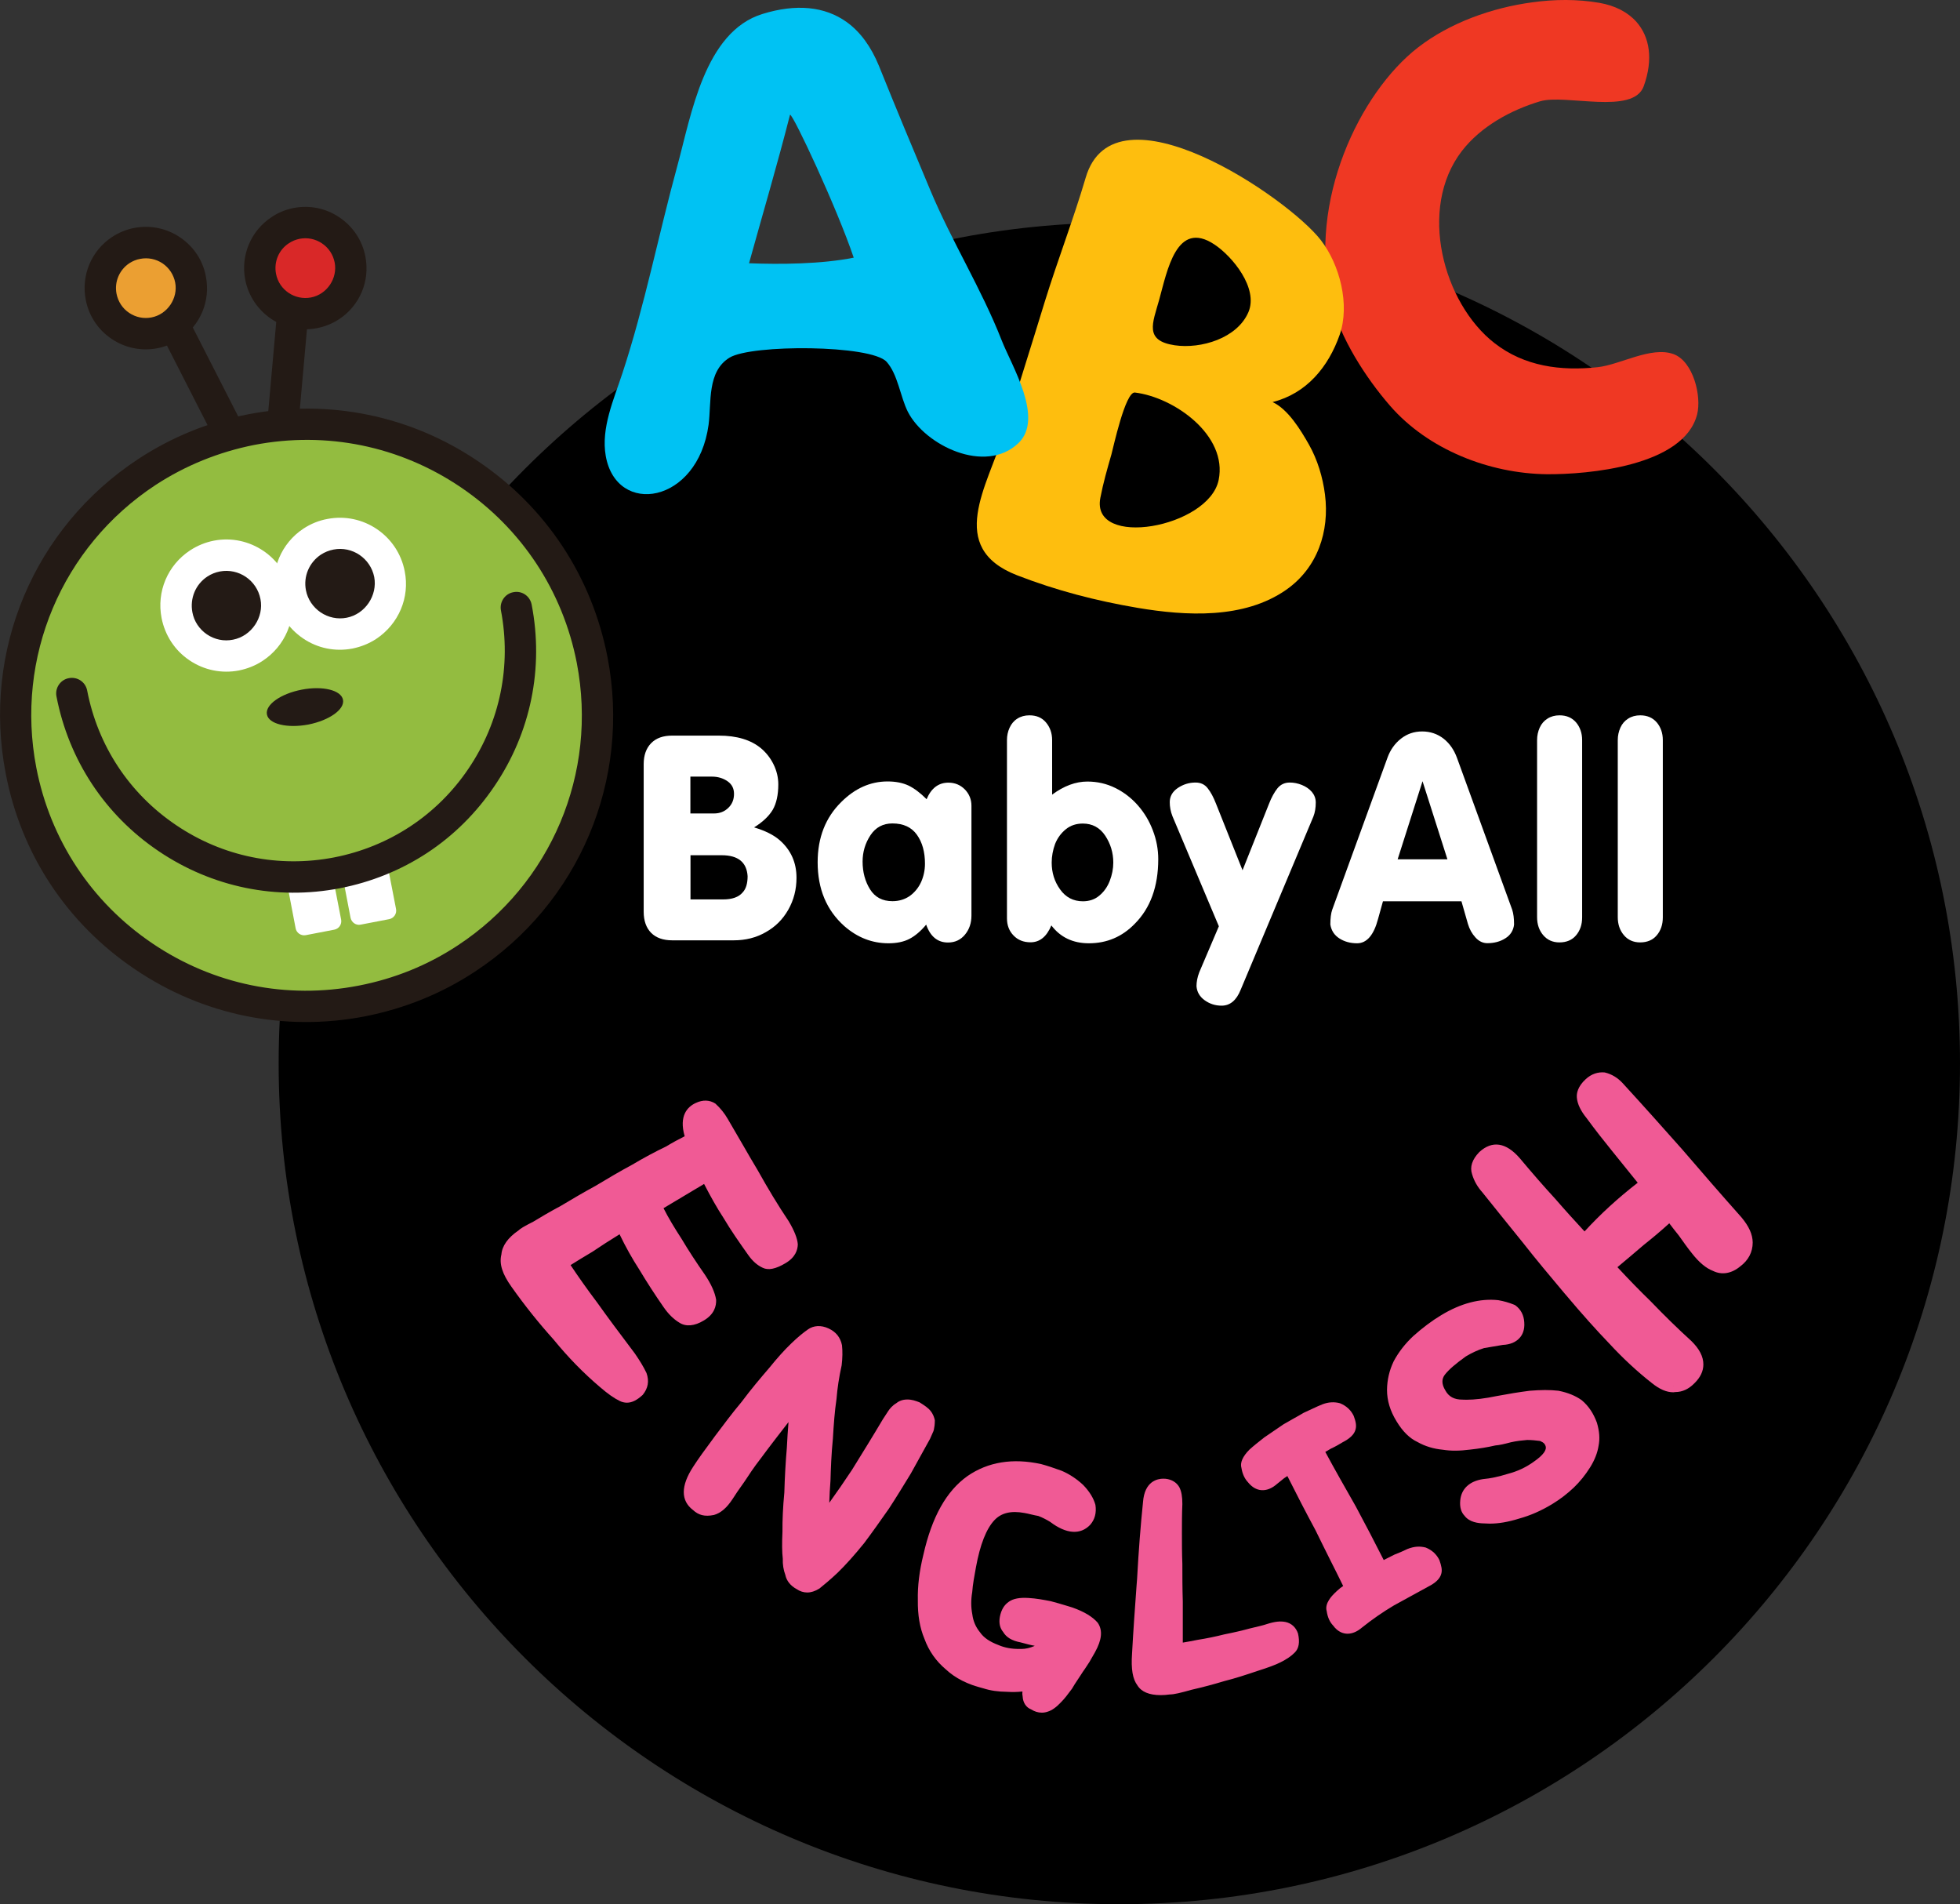 <?xml version="1.0" encoding="utf-8"?>
<!-- Generator: Adobe Illustrator 24.2.1, SVG Export Plug-In . SVG Version: 6.00 Build 0)  -->
<svg version="1.1" id="Layer_1" xmlns="http://www.w3.org/2000/svg" xmlns:xlink="http://www.w3.org/1999/xlink" x="0px" y="0px"
	 viewBox="0 0 178.8 173.67" style="enable-background:new 0 0 178.8 173.67;" xml:space="preserve">
<rect x="0" y="0" width="178.8" height="173.67" fill="#333333" stroke="none"/>
<style type="text/css">
	.st0{fill:#231A15;}
	.st1{fill:#EB9F32;}
	.st2{fill:#D92828;}
	.st3{fill:#93BC40;}
	.st4{fill:#FFFFFF;}
	.st5{fill:#F05A95;}
	.st6{fill:#EF3823;}
	.st7{fill:#FEBE0E;}
	.st8{fill:#00C2F3;}
</style>
<g>
	<g>
		<path d="M178.8,96.99c0,42.35-34.34,76.68-76.69,76.68c-42.35,0-76.69-34.33-76.69-76.68c0-42.35,34.34-76.69,76.69-76.69
			C144.46,20.3,178.8,54.64,178.8,96.99"/>
	</g>
	<polygon class="st0" points="24.78,43.95 22.24,45.25 14.41,29.91 16.95,28.62 	"/>
	<g>
		<path class="st1" d="M17.39,25.49c0.44,2.25-1.04,4.43-3.29,4.86c-2.26,0.44-4.44-1.03-4.87-3.3c-0.43-2.24,1.04-4.43,3.29-4.86
			C14.78,21.77,16.95,23.24,17.39,25.49"/>
		<path class="st0" d="M16.37,30.94c-0.61,0.4-1.29,0.68-2.01,0.82c-1.46,0.28-2.95-0.02-4.19-0.86c-1.23-0.83-2.07-2.1-2.35-3.57
			c-0.43-2.22,0.52-4.48,2.41-5.72c0.61-0.4,1.29-0.68,2.01-0.82c1.46-0.28,2.95,0.02,4.19,0.86c1.24,0.84,2.08,2.1,2.35,3.56
			C19.22,27.45,18.28,29.69,16.37,30.94 M11.81,24c-0.92,0.61-1.39,1.7-1.18,2.79c0.14,0.71,0.54,1.34,1.16,1.75
			c0.6,0.4,1.32,0.55,2.03,0.41c1.46-0.28,2.44-1.76,2.16-3.19c-0.14-0.71-0.55-1.33-1.15-1.74c-0.6-0.4-1.33-0.55-2.04-0.41
			C12.44,23.67,12.11,23.81,11.81,24"/>
	</g>
	
		<rect x="17.38" y="35.26" transform="matrix(0.089 -0.996 0.996 0.089 -12.873 59.288)" class="st0" width="17.21" height="2.85"/>
	<g>
		<path class="st2" d="M23.78,25.25c0.44,2.25,2.61,3.72,4.87,3.28c2.26-0.43,3.72-2.61,3.29-4.86c-0.44-2.25-2.61-3.73-4.86-3.29
			C24.82,20.81,23.34,22.99,23.78,25.25"/>
		<path class="st0" d="M30.92,29.12L30.92,29.12c-0.61,0.4-1.29,0.67-2.01,0.81c-3.02,0.59-5.95-1.4-6.54-4.42
			c-0.43-2.23,0.52-4.48,2.42-5.72c0.61-0.41,1.28-0.68,2-0.82c1.47-0.28,2.95,0.02,4.18,0.86c1.24,0.84,2.08,2.1,2.36,3.56
			C33.77,25.63,32.82,27.88,30.92,29.12 M26.36,22.18c-0.93,0.6-1.39,1.7-1.18,2.79c0.28,1.48,1.72,2.44,3.19,2.16
			c1.46-0.28,2.44-1.75,2.16-3.19c-0.14-0.71-0.54-1.33-1.15-1.74c-0.61-0.41-1.33-0.56-2.05-0.42
			C26.99,21.85,26.66,21.98,26.36,22.18"/>
		<path class="st3" d="M54.02,60.21C56.8,74.6,47.39,88.52,33,91.3C18.61,94.08,4.69,84.67,1.91,70.27
			c-2.78-14.39,6.64-28.3,21.02-31.09C37.33,36.4,51.24,45.82,54.02,60.21"/>
		<path class="st0" d="M43.32,88.62c-3.05,2.01-6.44,3.37-10.05,4.08c-7.33,1.41-14.78-0.11-20.96-4.3
			C6.11,84.22,1.92,77.89,0.52,70.54c-2.16-11.17,2.58-22.43,12.1-28.68c3.05-2,6.42-3.38,10.05-4.08
			c7.33-1.41,14.78,0.11,20.96,4.3C49.82,46.26,54,52.6,55.42,59.94C57.58,71.12,52.84,82.38,43.32,88.62 M14.18,44.24
			C5.64,49.86,1.38,59.97,3.31,70c1.27,6.59,5.04,12.29,10.59,16.04c5.56,3.76,12.24,5.13,18.83,3.85c3.25-0.63,6.29-1.86,9.02-3.66
			c8.54-5.61,12.8-15.72,10.87-25.76c-1.28-6.58-5.04-12.28-10.6-16.04c-5.55-3.75-12.23-5.12-18.83-3.85
			C19.96,41.22,16.92,42.45,14.18,44.24"/>
		<path class="st0" d="M25.17,54.36c0.48,2.49-1.15,4.9-3.64,5.38c-2.49,0.48-4.9-1.15-5.39-3.64c-0.48-2.49,1.16-4.9,3.65-5.38
			C22.28,50.24,24.69,51.87,25.17,54.36"/>
		<path class="st4" d="M23.96,60.27c-0.65,0.43-1.38,0.72-2.17,0.88c-1.57,0.3-3.18-0.03-4.51-0.93c-1.34-0.9-2.23-2.28-2.54-3.85
			c-0.47-2.41,0.55-4.83,2.61-6.18c0.66-0.43,1.39-0.73,2.16-0.88c3.26-0.63,6.43,1.52,7.06,4.77
			C27.04,56.5,26.02,58.92,23.96,60.27 M18.92,52.58c-1.08,0.71-1.61,1.99-1.37,3.26c0.15,0.83,0.64,1.55,1.33,2.02
			c0.7,0.47,1.54,0.65,2.38,0.48c1.69-0.33,2.83-2.04,2.5-3.7c-0.33-1.72-1.99-2.84-3.7-2.52C19.65,52.2,19.27,52.35,18.92,52.58"/>
		<path class="st0" d="M35.52,52.36c0.49,2.5-1.14,4.91-3.63,5.38c-2.49,0.48-4.9-1.15-5.39-3.64c-0.48-2.49,1.15-4.9,3.64-5.38
			C32.64,48.24,35.05,49.87,35.52,52.36"/>
		<path class="st4" d="M34.32,58.27c-0.66,0.43-1.38,0.72-2.17,0.88c-1.57,0.3-3.18-0.02-4.51-0.93c-1.33-0.9-2.23-2.27-2.54-3.84
			c-0.46-2.4,0.55-4.84,2.6-6.18c0.66-0.43,1.39-0.73,2.17-0.87c3.26-0.63,6.42,1.51,7.05,4.77C37.4,54.49,36.37,56.91,34.32,58.27
			 M29.28,50.58c-1.07,0.71-1.62,1.98-1.37,3.26c0.16,0.82,0.64,1.53,1.34,2.01c0.7,0.47,1.54,0.65,2.37,0.49
			c1.7-0.33,2.83-2.04,2.52-3.71c-0.34-1.71-2-2.84-3.71-2.51C30.01,50.2,29.62,50.36,29.28,50.58"/>
		<path class="st0" d="M31.29,63.82c0.17,0.88-1.25,1.88-3.16,2.26c-1.92,0.36-3.62-0.04-3.78-0.92c-0.17-0.88,1.25-1.89,3.17-2.26
			C29.43,62.53,31.12,62.94,31.29,63.82"/>
		<path class="st4" d="M30.4,80.16l0.72,3.71c0.08,0.43-0.2,0.84-0.63,0.92l-2.6,0.5c-0.42,0.08-0.84-0.2-0.92-0.62l-0.71-3.71"/>
		<path class="st4" d="M35.41,79.2l0.72,3.71c0.08,0.42-0.2,0.84-0.63,0.92l-2.6,0.5c-0.42,0.09-0.83-0.2-0.92-0.62L31.27,80"/>
		<path class="st0" d="M38.95,77.8c-2.38,1.56-5.07,2.65-7.94,3.21c-5.79,1.12-11.67-0.09-16.55-3.39
			c-4.89-3.3-8.19-8.31-9.31-14.11C5,62.75,5.51,61.99,6.28,61.85c0.78-0.15,1.52,0.35,1.67,1.12c0.97,5.04,3.85,9.41,8.11,12.28
			c4.25,2.88,9.37,3.92,14.41,2.95c5.04-0.98,9.4-3.85,12.27-8.1c2.88-4.26,3.92-9.38,2.96-14.42c-0.15-0.77,0.36-1.53,1.13-1.67
			c0.78-0.16,1.52,0.35,1.67,1.13c1.12,5.79-0.08,11.67-3.39,16.55C43.45,74.15,41.36,76.22,38.95,77.8"/>
		<path class="st5" d="M71.39,114.77c-0.71,0.42-1.24,0.55-1.58,0.39c-0.41-0.18-0.78-0.5-1.14-1.01c-0.78-1.1-1.53-2.17-2.23-3.33
			c-0.73-1.13-1.41-2.36-2.01-3.58l-4.59,2.74c0.55,1.12,1.19,2.19,1.9,3.28c0.64,1.07,1.34,2.16,2.15,3.31
			c0.55,0.82,0.83,1.5,0.92,2.05c0.01,0.54-0.26,1-0.88,1.37c-0.71,0.43-1.29,0.47-1.68,0.22c-0.46-0.27-0.89-0.68-1.3-1.27
			c-0.78-1.11-1.51-2.24-2.2-3.4c-0.74-1.13-1.41-2.37-2.02-3.69c-1.07,0.63-2.07,1.29-2.98,1.89c-0.98,0.59-1.78,1.06-2.42,1.51
			c0.65,1,1.54,2.28,2.73,3.87c1.09,1.53,2.25,3.07,3.44,4.66c0.42,0.6,0.73,1.13,1.01,1.7c0.18,0.5,0.1,0.97-0.29,1.44
			c-0.55,0.5-1.03,0.61-1.46,0.38c-0.51-0.24-1.04-0.64-1.66-1.18c-1.47-1.24-2.85-2.65-4.18-4.28c-1.42-1.57-2.68-3.17-3.82-4.79
			c-0.72-1.02-1.01-1.81-0.84-2.52c0.06-0.7,0.53-1.34,1.4-1.92c0.11-0.13,0.5-0.36,1.25-0.74c0.67-0.4,1.52-0.9,2.52-1.44
			c0.94-0.55,2.01-1.19,3.19-1.84c1.11-0.67,2.23-1.33,3.32-1.92c1.07-0.64,2.08-1.18,3.07-1.65c0.89-0.53,1.59-0.88,2.11-1.13
			c-0.06-0.09-0.11-0.18-0.09-0.25c-0.42-1.32-0.21-2.18,0.69-2.59c0.47-0.23,0.89-0.23,1.28,0.02c0.28,0.26,0.63,0.65,0.98,1.23
			c0.91,1.52,1.79,3.11,2.72,4.66c0.86,1.54,1.78,3.1,2.86,4.7c0.45,0.76,0.71,1.39,0.74,1.85
			C72.26,114.01,71.96,114.43,71.39,114.77"/>
		<path class="st5" d="M63.54,103.62l0.25,0.41l-0.47,0.31c-0.68,0.32-1.35,0.69-2.07,1.11c-1.01,0.48-2,1.02-3.07,1.65
			c-1.14,0.61-2.3,1.3-3.32,1.92c-1.2,0.65-2.26,1.29-3.19,1.84c-1.02,0.54-1.86,1.04-2.52,1.44c-0.89,0.46-1.09,0.6-1.13,0.64
			l-0.1,0.09c-0.72,0.48-1.12,1-1.17,1.54c-0.14,0.6,0.09,1.26,0.74,2.18c1.22,1.72,2.45,3.27,3.78,4.74
			c1.32,1.61,2.66,2.99,4.13,4.23c0.66,0.57,1.13,0.91,1.55,1.11c0.31,0.16,0.54,0.03,0.89-0.3c0.21-0.27,0.27-0.55,0.15-0.89
			c-0.24-0.48-0.55-0.99-0.95-1.57l-0.33-0.43c-1.07-1.43-2.12-2.83-3.11-4.22c-1.04-1.4-1.97-2.71-2.74-3.89l-0.28-0.42l0.42-0.28
			c0.67-0.46,1.49-0.95,2.45-1.52c0.85-0.56,1.87-1.24,2.98-1.9l0.49-0.29l0.24,0.52c0.59,1.3,1.26,2.51,1.98,3.63
			c0.69,1.16,1.42,2.29,2.19,3.39c0.37,0.52,0.74,0.89,1.15,1.13c0.23,0.14,0.45,0.2,1.16-0.21c0.58-0.34,0.64-0.69,0.63-0.91
			c-0.08-0.45-0.36-1.07-0.83-1.77c-0.83-1.18-1.54-2.27-2.17-3.33c-0.79-1.22-1.41-2.28-1.91-3.32l-0.21-0.42l5.47-3.26l0.25,0.49
			c0.68,1.37,1.33,2.52,1.98,3.53c0.68,1.14,1.4,2.16,2.17,3.24c0.34,0.48,0.65,0.75,0.98,0.9c0.24,0.02,0.54-0.03,1.11-0.36
			c0.62-0.37,0.63-0.71,0.64-0.82c-0.01-0.17-0.13-0.66-0.67-1.58c-0.97-1.43-1.91-2.98-2.87-4.71c-0.46-0.76-0.91-1.55-1.36-2.34
			c-0.45-0.78-0.9-1.56-1.35-2.32c-0.26-0.43-0.56-0.81-0.89-1.12c-0.08-0.03-0.39-0.08-0.71,0.07c-0.28,0.13-0.92,0.43-0.42,1.97
			L63.54,103.62z M57.19,127.93c-0.23,0-0.47-0.06-0.68-0.17c-0.49-0.24-1.04-0.62-1.77-1.25c-1.51-1.28-2.9-2.7-4.24-4.34
			c-1.34-1.49-2.61-3.07-3.84-4.81c-0.85-1.19-1.13-2.1-0.92-2.95c0.06-0.77,0.59-1.53,1.56-2.19c0.16-0.16,0.48-0.36,1.35-0.8
			c0.64-0.39,1.5-0.9,2.51-1.44c0.92-0.55,2-1.19,3.19-1.84c1.02-0.61,2.19-1.31,3.33-1.92c1.08-0.64,2.09-1.18,3.09-1.66
			c0.56-0.34,1.13-0.65,1.69-0.93c-0.54-1.87,0.25-2.69,1.02-3.04c0.64-0.3,1.25-0.28,1.78,0.06c0.47,0.43,0.83,0.88,1.13,1.4
			c0.45,0.76,0.9,1.54,1.35,2.32c0.45,0.78,0.9,1.56,1.37,2.34c0.96,1.72,1.88,3.24,2.84,4.67c0.51,0.86,0.79,1.56,0.83,2.1
			c-0.01,0.51-0.21,1.19-1.13,1.73c-0.89,0.53-1.56,0.66-2.06,0.42c-0.49-0.22-0.93-0.6-1.34-1.18c-0.82-1.16-1.56-2.21-2.24-3.36
			c-0.59-0.9-1.17-1.93-1.78-3.11l-3.7,2.21c0.44,0.87,0.98,1.77,1.65,2.8c0.63,1.06,1.33,2.13,2.14,3.29
			c0.56,0.84,0.9,1.6,1.01,2.26c0.02,0.58-0.16,1.32-1.12,1.89c-0.85,0.52-1.64,0.58-2.22,0.21c-0.52-0.31-1-0.77-1.45-1.42
			c-0.78-1.12-1.53-2.28-2.22-3.43c-0.64-0.99-1.25-2.07-1.8-3.22c-0.9,0.55-1.74,1.1-2.47,1.59c-0.76,0.46-1.43,0.85-2,1.22
			c0.7,1.05,1.51,2.2,2.43,3.42c0.99,1.39,2.03,2.78,3.11,4.21l0.33,0.44c0.44,0.64,0.78,1.19,1.06,1.78
			c0.26,0.74,0.14,1.39-0.35,1.99C58.1,127.71,57.64,127.93,57.19,127.93"/>
		<path class="st5" d="M84.36,131.03c-0.52,0.96-1.07,1.95-1.69,3.04c-0.65,1.07-1.32,2.18-2.01,3.23c-0.77,1.1-1.49,2.12-2.25,3.13
			c-0.79,0.98-1.57,1.87-2.38,2.64c-0.66,0.62-1.2,1.06-1.61,1.4c-0.51,0.31-0.98,0.35-1.48,0.03c-0.44-0.24-0.72-0.57-0.81-0.98
			c-0.14-0.4-0.24-0.86-0.22-1.34c-0.06-0.59-0.08-1.4-0.04-2.47c-0.01-1.06,0.05-2.22,0.16-3.54c0.04-1.28,0.11-2.68,0.23-4.09
			c0.07-1.4,0.17-2.79,0.32-4.09l-1.83,2.35c-0.66,0.86-1.28,1.66-1.82,2.41c-0.62,0.79-1.1,1.53-1.51,2.15
			c-0.49,0.68-0.83,1.2-1.06,1.56c-0.46,0.7-0.92,1.1-1.4,1.23c-0.58,0.12-1.06,0.01-1.43-0.33c-0.93-0.72-0.89-1.78,0.1-3.29
			c0.43-0.67,1.06-1.55,1.87-2.63c0.78-1.04,1.6-2.15,2.52-3.24c0.83-1.11,1.7-2.14,2.52-3.1c0.79-0.98,1.46-1.69,1.99-2.2
			c0.52-0.5,0.99-0.89,1.43-1.2c0.37-0.26,0.84-0.3,1.38-0.05c0.53,0.25,0.83,0.64,0.94,1.16c0.05,0.53,0.02,1.12-0.04,1.67
			c-0.2,0.92-0.38,1.95-0.47,3.09c-0.17,1.18-0.25,2.38-0.32,3.63c-0.13,1.27-0.19,2.58-0.22,3.85c-0.09,1.29-0.14,2.51-0.16,3.69
			c1.03-1.42,2.08-2.88,3.07-4.39c0.93-1.49,1.9-3.06,2.83-4.64l0.45-0.7c0.14-0.21,0.34-0.43,0.58-0.58
			c0.2-0.16,0.42-0.27,0.73-0.27c0.23-0.05,0.56,0.06,0.95,0.22c0.35,0.23,0.63,0.41,0.79,0.62c0.16,0.2,0.23,0.4,0.28,0.63
			c-0.01,0.25-0.05,0.47-0.1,0.68L84.36,131.03z"/>
		<path class="st5" d="M73.32,126.24l-0.2,1.81c-0.14,1.23-0.25,2.59-0.32,4.05c-0.11,1.28-0.19,2.65-0.23,4.08
			c-0.12,1.37-0.17,2.51-0.16,3.53c-0.05,1.02-0.04,1.82,0.03,2.42c-0.01,0.45,0.05,0.84,0.19,1.23c0.07,0.32,0.26,0.53,0.57,0.7
			c0.39,0.25,0.59,0.21,0.96-0.02c0.34-0.28,0.88-0.72,1.53-1.33c0.72-0.69,1.48-1.54,2.33-2.59c0.74-0.99,1.46-2.01,2.22-3.1
			c0.64-0.98,1.28-2.03,1.9-3.05l0.09-0.15c0.61-1.08,1.15-2.07,1.68-3.02l0.29-0.66c0.01-0.11,0.05-0.29,0.06-0.5
			c-0.03-0.06-0.08-0.17-0.17-0.29c-0.12-0.15-0.39-0.33-0.67-0.51c-0.07-0.01-0.41-0.15-0.55-0.15c-0.27,0.01-0.38,0.06-0.53,0.17
			c-0.2,0.13-0.35,0.27-0.47,0.45l-0.45,0.69c-0.92,1.56-1.89,3.13-2.82,4.62c-1.04,1.6-2.13,3.1-3.1,4.44l-0.97,1.33l0.04-1.64
			c0.03-1.41,0.08-2.59,0.16-3.72c0.03-1.06,0.08-2.48,0.22-3.87c0.08-1.34,0.16-2.49,0.33-3.65c0.08-1,0.24-2.04,0.48-3.13
			c0.06-0.56,0.07-1.07,0.03-1.51c-0.07-0.32-0.27-0.58-0.65-0.75c-0.34-0.16-0.63-0.16-0.86,0c-0.4,0.27-0.84,0.64-1.38,1.16
			c-0.6,0.57-1.25,1.29-1.95,2.15c-0.78,0.91-1.68,1.97-2.51,3.09c-0.89,1.07-1.68,2.12-2.44,3.13l-0.08,0.11
			c-0.81,1.08-1.43,1.95-1.85,2.6c-1.2,1.84-0.51,2.37-0.22,2.59c0.3,0.27,0.6,0.32,1.01,0.24c0.33-0.09,0.7-0.43,1.08-1.01
			c0.25-0.38,0.59-0.91,1.08-1.57c0.44-0.67,0.91-1.38,1.52-2.17c0.42-0.59,0.91-1.22,1.43-1.9L73.32,126.24z M73.64,145.24
			c-0.33,0-0.66-0.1-0.97-0.31c-0.55-0.3-0.92-0.75-1.03-1.3c-0.17-0.45-0.25-0.96-0.23-1.47c-0.07-0.57-0.08-1.43-0.03-2.47
			c-0.01-1.02,0.04-2.2,0.17-3.57c0.04-1.42,0.12-2.81,0.23-4.09c0.04-0.81,0.09-1.59,0.15-2.33l-1.13,1.46
			c-0.51,0.67-0.99,1.29-1.42,1.88c-0.6,0.77-1.06,1.47-1.46,2.08c-0.52,0.72-0.86,1.23-1.08,1.58c-0.54,0.83-1.1,1.3-1.71,1.47
			c-0.87,0.18-1.42,0-1.91-0.45c-1.12-0.85-1.13-2.19,0.01-3.94c0.43-0.67,1.07-1.56,1.89-2.66l0.08-0.11
			c0.77-1.02,1.56-2.09,2.45-3.15c0.84-1.13,1.74-2.19,2.53-3.11c0.71-0.88,1.39-1.64,2.02-2.24c0.59-0.57,1.06-0.95,1.5-1.26
			c0.52-0.37,1.21-0.41,1.89-0.09c0.67,0.31,1.08,0.82,1.22,1.53c0.06,0.56,0.05,1.14-0.03,1.83c-0.24,1.09-0.39,2.08-0.47,3.07
			c-0.17,1.15-0.25,2.28-0.33,3.62c-0.14,1.38-0.19,2.78-0.22,3.84c-0.05,0.65-0.09,1.31-0.11,2.01c0.68-0.95,1.39-1.97,2.07-3
			c0.92-1.49,1.89-3.05,2.82-4.62l0.47-0.72c0.14-0.22,0.39-0.53,0.75-0.74c0.14-0.12,0.48-0.34,0.98-0.34
			c0.44-0.01,0.79,0.12,1.15,0.26c0.46,0.29,0.78,0.5,1,0.78c0.25,0.31,0.34,0.62,0.39,0.85c0,0.39-0.04,0.63-0.09,0.87l-0.04,0.13
			l-0.31,0.7c-0.55,1-1.1,1.99-1.71,3.09l-0.1,0.17c-0.63,1.03-1.27,2.08-1.93,3.09c-0.78,1.11-1.51,2.15-2.27,3.16
			c-0.89,1.1-1.68,1.98-2.43,2.71c-0.68,0.64-1.24,1.1-1.65,1.43C74.34,145.13,73.99,145.24,73.64,145.24"/>
		<path class="st5" d="M98.43,135.81c0.5,0.52,0.83,1.05,0.98,1.59c0.07,0.52-0.05,0.97-0.38,1.33c-0.69,0.73-1.69,0.62-2.96-0.33
			c-0.38-0.24-0.77-0.44-1.2-0.61c-0.5-0.09-0.94-0.21-1.35-0.29c-1.4-0.26-2.47,0.01-3.21,0.81c-0.79,0.83-1.41,2.33-1.82,4.55
			c-0.14,0.78-0.29,1.57-0.35,2.32c-0.14,0.78-0.11,1.51,0.02,2.17c0.09,0.7,0.36,1.3,0.81,1.85c0.4,0.59,1.05,1,1.92,1.33
			c0.71,0.3,1.5,0.4,2.27,0.38c0.72,0,1.5-0.28,2.32-0.81l0.05-0.03l0.01-0.04c-0.31-0.14-0.64-0.24-1.03-0.4
			c-0.41-0.08-0.86-0.2-1.34-0.34c-0.66-0.12-1.04-0.36-1.23-0.69c-0.24-0.3-0.31-0.61-0.23-1.02c0.09-0.49,0.28-0.84,0.62-1.07
			c0.3-0.21,0.78-0.28,1.45-0.25c0.67,0.04,1.29,0.16,1.95,0.28c0.57,0.15,1.21,0.35,1.94,0.57c0.99,0.35,1.68,0.78,2.07,1.23
			c0.34,0.48,0.21,1.19-0.31,2.11l-0.5,0.89c-0.24,0.38-0.52,0.75-0.76,1.13c-0.3,0.45-0.59,0.87-0.84,1.29
			c-0.34,0.45-0.62,0.82-0.93,1.15c-0.37,0.4-0.71,0.63-0.99,0.71c-0.32,0.11-0.69,0.09-1.07-0.15c-0.36-0.15-0.52-0.44-0.54-0.78
			c-0.06-0.35,0-0.68,0.19-1.03l0.01-0.04c-0.71,0.17-1.4,0.21-2.07,0.17c-0.76-0.01-1.43-0.1-2.07-0.3
			c-1.39-0.34-2.43-0.88-3.23-1.62c-0.85-0.71-1.45-1.59-1.82-2.59c-0.42-0.97-0.6-2.07-0.57-3.34c-0.03-1.23,0.13-2.57,0.48-3.99
			c0.75-3.35,2.02-5.63,3.83-6.91c1.75-1.21,3.86-1.54,6.31-1.01c0.48,0.13,1.09,0.33,1.8,0.59
			C97.32,134.93,97.93,135.34,98.43,135.81"/>
		<path class="st5" d="M94.65,152.94l-0.22,0.97c-0.13,0.24-0.17,0.45-0.13,0.69c0.02,0.27,0.11,0.34,0.23,0.4
			c0.33,0.2,0.51,0.21,0.7,0.14c0.1-0.03,0.37-0.13,0.77-0.58c0.29-0.3,0.54-0.63,0.9-1.1c0.14-0.25,0.33-0.54,0.53-0.84l0.28-0.43
			c0.12-0.19,0.26-0.39,0.39-0.58c0.13-0.18,0.25-0.37,0.37-0.55l0.49-0.87c0.28-0.51,0.57-1.2,0.33-1.56
			c-0.2-0.24-0.71-0.65-1.82-1.04l-0.39-0.12c-0.55-0.17-1.05-0.32-1.5-0.44c-0.6-0.11-1.21-0.22-1.85-0.27
			c-0.67-0.04-1.02,0.09-1.13,0.16c-0.14,0.1-0.32,0.28-0.41,0.75c-0.06,0.3,0,0.45,0.13,0.6c0.17,0.28,0.47,0.43,0.93,0.52
			c0.54,0.14,0.95,0.26,1.34,0.33l0.52,0.2c0.22,0.08,0.43,0.16,0.62,0.25l0.36,0.17l-0.11,0.61l-0.19,0.16
			c-0.96,0.62-1.83,0.92-2.63,0.92l-0.24,0c-0.83,0-1.59-0.14-2.25-0.42c-1.01-0.38-1.7-0.86-2.15-1.51
			c-0.49-0.6-0.8-1.29-0.89-2.08c-0.15-0.76-0.16-1.55-0.02-2.33c0.05-0.71,0.2-1.51,0.34-2.28c0.43-2.31,1.08-3.94,1.96-4.86
			c0.85-0.92,2.1-1.26,3.67-0.96c0.21,0.04,0.42,0.09,0.65,0.14c0.22,0.06,0.46,0.11,0.7,0.16c0.53,0.19,0.96,0.41,1.39,0.68
			c1.07,0.8,1.8,0.96,2.31,0.41c0.21-0.24,0.29-0.53,0.24-0.91c-0.12-0.38-0.4-0.84-0.84-1.3c-0.46-0.43-1.03-0.81-1.62-1.06
			c-0.67-0.24-1.26-0.43-1.74-0.57c-2.21-0.48-4.26-0.18-5.88,0.93c-1.71,1.21-2.9,3.37-3.62,6.59c-0.34,1.38-0.49,2.68-0.46,3.87
			c-0.02,1.25,0.15,2.27,0.53,3.15c0.35,0.96,0.91,1.76,1.68,2.39c0.76,0.71,1.75,1.2,3.02,1.52c0.58,0.18,1.18,0.27,1.96,0.28
			c0.75,0.04,1.32-0.01,1.95-0.16L94.65,152.94z M95.04,156.2c-0.34,0-0.66-0.1-0.98-0.3c-0.44-0.17-0.74-0.6-0.77-1.18
			c-0.03-0.14-0.04-0.3-0.02-0.45c-0.45,0.05-0.92,0.06-1.37,0.03c-0.87-0.01-1.55-0.11-2.2-0.32c-1.42-0.35-2.55-0.92-3.42-1.73
			c-0.88-0.74-1.55-1.68-1.95-2.79c-0.42-1-0.62-2.16-0.6-3.53c-0.03-1.26,0.14-2.65,0.5-4.11c0.78-3.47,2.1-5.83,4.03-7.2
			c1.87-1.29,4.13-1.66,6.72-1.09c0.52,0.14,1.14,0.34,1.87,0.61c0.73,0.31,1.39,0.76,1.96,1.29c0.57,0.59,0.95,1.2,1.12,1.82
			c0.11,0.74-0.06,1.34-0.48,1.82c-0.89,0.93-2.17,0.85-3.65-0.27c-0.34-0.21-0.69-0.39-1.08-0.54c-0.17-0.03-0.42-0.08-0.66-0.14
			c-0.21-0.05-0.41-0.1-0.6-0.13c-1.22-0.23-2.12-0.01-2.74,0.65c-0.74,0.78-1.31,2.22-1.69,4.3c-0.14,0.78-0.29,1.55-0.34,2.27
			c-0.12,0.7-0.12,1.36,0.01,2.03c0.08,0.62,0.31,1.15,0.7,1.63c0.35,0.5,0.88,0.86,1.7,1.17c0.56,0.24,1.18,0.35,1.87,0.35l0.2,0
			c0.39,0,0.79-0.09,1.22-0.28l-0.05-0.02c-0.31-0.05-0.76-0.17-1.24-0.3c-0.79-0.15-1.3-0.46-1.59-0.95
			c-0.29-0.35-0.4-0.81-0.3-1.37c0.12-0.64,0.39-1.1,0.84-1.4c0.39-0.27,0.96-0.38,1.77-0.33c0.71,0.04,1.34,0.16,2.02,0.29
			c0.5,0.13,1.01,0.28,1.57,0.45l0.42,0.13c1.08,0.38,1.85,0.85,2.31,1.39c0.47,0.69,0.38,1.55-0.25,2.69l-0.51,0.89
			c-0.14,0.21-0.27,0.41-0.4,0.61c-0.13,0.18-0.25,0.36-0.37,0.55l-0.29,0.44c-0.19,0.28-0.37,0.56-0.53,0.84
			c-0.4,0.54-0.68,0.91-1.01,1.24c-0.41,0.44-0.83,0.74-1.21,0.85C95.4,156.17,95.22,156.2,95.04,156.2"/>
		<path class="st5" d="M107.38,150.39c0.5-0.04,1.13-0.17,1.96-0.34c0.79-0.13,1.63-0.29,2.47-0.5c0.84-0.17,1.59-0.34,2.34-0.55
			c0.71-0.17,1.26-0.29,1.59-0.41c0.54-0.17,1-0.26,1.42-0.17c0.38,0.08,0.63,0.33,0.75,0.71c0.12,0.54,0.08,0.96-0.17,1.21
			c-0.29,0.3-0.67,0.55-1.17,0.8c-0.42,0.21-1.09,0.46-2.01,0.75c-1.01,0.34-2.01,0.67-3.01,0.92c-1.09,0.34-2.05,0.58-2.97,0.8
			c-0.92,0.25-1.55,0.42-1.88,0.42c-1.34,0.16-2.17-0.04-2.51-0.59c-0.37-0.5-0.5-1.34-0.42-2.59c0.13-2.25,0.3-4.52,0.46-6.81
			c0.13-2.26,0.3-4.6,0.54-6.98c0.08-1.17,0.59-1.76,1.51-1.67c0.38,0.04,0.67,0.21,0.84,0.5c0.17,0.33,0.21,0.79,0.21,1.3
			c-0.04,0.88-0.04,1.76-0.04,2.59c0,0.92,0,1.88,0.04,2.88c0,1.05,0,2.18,0.04,3.43V150.39z"/>
		<path class="st5" d="M106.17,135.89c-0.33,0-0.79,0.07-0.87,1.2c-0.22,2.13-0.4,4.41-0.54,6.97l-0.05,0.65
			c-0.15,2.08-0.3,4.12-0.41,6.16c-0.08,1.14,0.03,1.88,0.32,2.26c0.23,0.37,0.81,0.43,1.27,0.43c0.23,0,0.48-0.01,0.76-0.05
			c0.34,0,1.06-0.2,1.81-0.41c1-0.23,1.96-0.49,2.95-0.79c0.99-0.25,1.94-0.56,3-0.92c0.89-0.28,1.54-0.53,1.94-0.72
			c0.46-0.23,0.79-0.45,1.03-0.7c0.11-0.1,0.11-0.37,0.04-0.73c-0.08-0.23-0.24-0.3-0.36-0.32c-0.27-0.05-0.62-0.01-1.16,0.16
			c-0.34,0.13-0.87,0.25-1.62,0.42c-0.67,0.18-1.4,0.35-2.36,0.55c-0.8,0.2-1.65,0.37-2.49,0.5c-0.81,0.16-1.46,0.3-2,0.34
			l-0.56,0.05v-4.87c-0.04-1.25-0.04-2.38-0.04-3.43c-0.04-0.99-0.04-1.95-0.04-2.88c0-0.85,0-1.73,0.04-2.62
			c0-0.3-0.01-0.77-0.16-1.04c-0.01-0.03-0.11-0.19-0.43-0.22H106.17z M105.88,154.6c-1.04,0-1.76-0.3-2.12-0.89
			c-0.43-0.57-0.59-1.47-0.49-2.9c0.11-2.04,0.26-4.09,0.41-6.17l0.05-0.64c0.14-2.58,0.32-4.87,0.54-7
			c0.14-1.93,1.34-2.14,1.85-2.14c0.07,0,0.14,0,0.22,0.01c0.55,0.06,0.99,0.33,1.24,0.76c0.2,0.39,0.28,0.86,0.28,1.55
			c-0.04,0.89-0.04,1.77-0.04,2.59c0,0.91,0,1.87,0.04,2.86c0,1.06,0,2.19,0.04,3.44v3.74c0.38-0.06,0.83-0.15,1.35-0.25
			c0.83-0.13,1.65-0.3,2.44-0.5c0.96-0.19,1.67-0.36,2.33-0.54c0.7-0.17,1.25-0.29,1.55-0.4c0.76-0.24,1.23-0.28,1.7-0.19
			c0.55,0.12,0.95,0.49,1.14,1.05c0.18,0.8,0.08,1.37-0.3,1.74c-0.32,0.33-0.74,0.61-1.3,0.89c-0.45,0.23-1.13,0.48-2.08,0.78
			c-1.07,0.36-2.04,0.68-3.04,0.93c-0.99,0.3-1.97,0.56-2.98,0.79c-1,0.28-1.6,0.43-2,0.43C106.44,154.58,106.15,154.6,105.88,154.6
			"/>
		<path class="st5" d="M130.85,142.51c0.14,0.4,0.2,0.66,0.14,0.89c-0.07,0.28-0.39,0.57-0.92,0.84l-3.16,1.73
			c-1.04,0.62-2.04,1.31-3,2.07c-0.75,0.64-1.4,0.59-1.9-0.08c-0.27-0.28-0.42-0.62-0.49-1.07c-0.1-0.33,0.09-0.74,0.59-1.22
			c0.12-0.12,0.28-0.26,0.47-0.43c0.18-0.11,0.37-0.27,0.57-0.44c-0.88-1.81-1.8-3.6-2.7-5.44c-0.95-1.77-1.91-3.63-2.84-5.51
			c-0.26,0.2-0.49,0.39-0.75,0.54c-0.26,0.2-0.5,0.39-0.73,0.58c-0.71,0.61-1.35,0.61-1.9-0.09c-0.26-0.28-0.42-0.62-0.49-1.07
			c-0.1-0.33,0.1-0.74,0.59-1.22c0.32-0.29,0.78-0.66,1.31-1.07c0.56-0.38,1.11-0.75,1.73-1.18c0.57-0.34,1.21-0.67,1.82-1.03
			c0.62-0.27,1.18-0.56,1.65-0.74c0.44-0.16,0.87-0.17,1.27-0.07c0.39,0.16,0.71,0.45,0.91,0.87c0.14,0.4,0.2,0.66,0.14,0.89
			c-0.07,0.28-0.39,0.57-0.91,0.84c-0.36,0.21-0.68,0.41-1.03,0.56c-0.36,0.21-0.68,0.4-1.03,0.56l0.11,0.18
			c0.91,1.7,1.9,3.44,2.93,5.26c1,1.84,1.92,3.63,2.79,5.35c0.47-0.28,0.96-0.52,1.41-0.74c0.47-0.18,0.86-0.36,1.24-0.54
			c0.44-0.16,0.87-0.18,1.27-0.08C130.33,141.8,130.65,142.09,130.85,142.51"/>
		<path class="st5" d="M117.8,133.04l0.28,0.56c0.92,1.87,1.88,3.72,2.83,5.49c0.45,0.92,0.9,1.81,1.34,2.7
			c0.46,0.92,0.92,1.84,1.37,2.76l0.18,0.35l-0.3,0.26c-0.22,0.19-0.44,0.37-0.64,0.49c-0.11,0.1-0.26,0.23-0.38,0.35
			c-0.41,0.41-0.48,0.64-0.46,0.71c0.07,0.41,0.18,0.66,0.38,0.87c0.28,0.37,0.47,0.37,0.53,0.37c0.18,0,0.41-0.11,0.66-0.33
			c0.98-0.78,2.01-1.49,3.07-2.12l3.17-1.74c0.51-0.26,0.65-0.45,0.66-0.51c0.03-0.12-0.05-0.37-0.13-0.59
			c-0.12-0.24-0.33-0.45-0.62-0.57c-0.14-0.02-0.57-0.04-0.89,0.08c-0.38,0.18-0.77,0.35-1.23,0.54c-0.4,0.2-0.88,0.43-1.33,0.7
			l-0.47,0.28l-0.25-0.49c-0.87-1.71-1.79-3.5-2.78-5.33c-1.03-1.81-2.02-3.57-2.93-5.27l-0.39-0.66l0.52-0.23
			c0.33-0.15,0.64-0.34,0.98-0.54c0.38-0.17,0.68-0.35,1.03-0.55c0.62-0.32,0.68-0.52,0.68-0.53c0.03-0.12-0.05-0.38-0.13-0.59
			c-0.12-0.24-0.34-0.45-0.62-0.57c-0.15-0.02-0.57-0.04-0.9,0.08c-0.26,0.1-0.56,0.24-0.88,0.39c-0.24,0.11-0.48,0.23-0.74,0.34
			c-0.26,0.16-0.57,0.33-0.89,0.51c-0.3,0.16-0.6,0.33-0.88,0.5l-1.71,1.16c-0.5,0.38-0.95,0.75-1.26,1.03
			c-0.39,0.39-0.46,0.62-0.43,0.69c0.07,0.41,0.18,0.67,0.37,0.86c0.43,0.52,0.71,0.46,1.19,0.05l0.75-0.59
			c0.26-0.16,0.44-0.3,0.65-0.46L117.8,133.04z M122.93,149c-0.35,0-0.87-0.13-1.32-0.75c-0.3-0.31-0.5-0.75-0.58-1.3
			c-0.22-0.72,0.5-1.43,0.73-1.66c0.13-0.13,0.3-0.28,0.51-0.46c0.09-0.06,0.18-0.12,0.26-0.18c-0.39-0.8-0.79-1.6-1.19-2.39
			c-0.44-0.89-0.89-1.78-1.33-2.69c-0.86-1.59-1.72-3.26-2.57-4.95c-0.1,0.07-0.2,0.14-0.3,0.2l-0.67,0.54
			c-0.91,0.79-1.9,0.73-2.62-0.17c-0.31-0.33-0.51-0.76-0.6-1.31c-0.14-0.46,0.1-1.04,0.73-1.67c0.34-0.31,0.81-0.69,1.35-1.11
			l1.76-1.2c0.32-0.19,0.62-0.36,0.93-0.53c0.31-0.17,0.61-0.34,0.91-0.52c0.31-0.14,0.55-0.25,0.78-0.36
			c0.34-0.16,0.66-0.31,0.95-0.42c0.53-0.2,1.06-0.23,1.58-0.09c0.59,0.24,1,0.63,1.25,1.15c0.19,0.51,0.27,0.88,0.17,1.24
			c-0.11,0.44-0.5,0.82-1.18,1.17c-0.35,0.21-0.69,0.41-1.05,0.57c-0.17,0.1-0.35,0.21-0.53,0.31c0.87,1.62,1.81,3.26,2.78,4.97
			c0.91,1.69,1.75,3.31,2.55,4.89c0.33-0.17,0.66-0.34,0.97-0.49c0.49-0.19,0.85-0.35,1.2-0.52c0.65-0.25,1.14-0.26,1.66-0.13
			c0.59,0.24,1,0.63,1.25,1.15c0.18,0.52,0.27,0.88,0.17,1.24c-0.11,0.44-0.51,0.83-1.18,1.17l-3.14,1.72
			c-1.01,0.6-1.99,1.28-2.93,2.03C123.81,148.81,123.36,149,122.93,149"/>
		<path class="st5" d="M131.72,120.39c1.71-1.04,3.37-1.46,4.89-1.3c0.5,0.09,0.92,0.22,1.31,0.38c0.36,0.27,0.58,0.63,0.6,1.15
			c0.08,0.93-0.42,1.49-1.47,1.53l-1.78,0.3c-0.65,0.21-1.27,0.48-1.84,0.83c-0.92,0.66-1.61,1.22-2.05,1.78
			c-0.44,0.57-0.46,1.26,0,2.01c0.4,0.74,1.07,1.11,2.04,1.11c0.9,0.04,2-0.09,3.21-0.34c1.06-0.2,2.04-0.35,2.95-0.47
			c0.93-0.07,1.76-0.09,2.5,0c0.73,0.15,1.37,0.4,1.88,0.76c0.51,0.43,0.91,1.01,1.2,1.81c0.18,0.62,0.25,1.22,0.13,1.83
			c-0.1,0.64-0.37,1.25-0.72,1.8c-0.4,0.63-0.84,1.19-1.4,1.73c-0.56,0.53-1.19,1.02-1.87,1.43c-0.93,0.57-1.89,1-2.9,1.27
			c-1.06,0.35-2.04,0.5-2.97,0.43c-0.69-0.02-1.18-0.17-1.43-0.5c-0.26-0.28-0.33-0.63-0.29-1.04c0.08-0.84,0.66-1.33,1.64-1.49
			c0.75-0.06,1.52-0.24,2.34-0.5c0.84-0.22,1.7-0.59,2.55-1.2c1.03-0.72,1.46-1.38,1.22-2.01c-0.13-0.37-0.41-0.58-0.79-0.74
			c-0.44-0.08-0.91-0.13-1.4-0.13c-0.56,0.04-1.06,0.11-1.57,0.22c-0.55,0.14-0.98,0.25-1.35,0.28c-0.78,0.18-1.53,0.3-2.32,0.38
			c-0.82,0.1-1.59,0.13-2.35,0.01c-0.77-0.07-1.49-0.27-2.15-0.65c-0.69-0.32-1.24-0.91-1.72-1.69c-0.52-0.86-0.8-1.71-0.8-2.6
			c0.01-0.79,0.17-1.57,0.56-2.39c0.39-0.73,0.93-1.45,1.68-2.15C129.96,121.6,130.79,120.95,131.72,120.39"/>
		<path class="st5" d="M139.27,130.3c0.51,0,0.98,0.04,1.5,0.13c0.67,0.26,1.03,0.61,1.19,1.09c0.48,1.27-0.94,2.27-1.41,2.6
			c-0.84,0.6-1.73,1.02-2.71,1.28c-0.89,0.28-1.69,0.45-2.43,0.51c-0.97,0.15-1.13,0.65-1.17,1.02c-0.04,0.38,0.06,0.54,0.15,0.64
			c0.18,0.22,0.53,0.33,1.08,0.34c0.16,0.01,0.3,0.02,0.44,0.02c0.72,0,1.49-0.14,2.35-0.43c0.95-0.26,1.86-0.66,2.79-1.22
			c0.65-0.39,1.25-0.85,1.78-1.36c0.5-0.48,0.92-1,1.32-1.63c0.35-0.56,0.56-1.09,0.64-1.61c0.1-0.51,0.06-1.01-0.11-1.61
			c-0.24-0.65-0.59-1.17-1.04-1.57c-0.4-0.29-0.96-0.51-1.65-0.65c-0.62-0.08-1.46-0.07-2.35,0.01c-0.88,0.11-1.86,0.27-2.89,0.46
			c-1.32,0.27-2.44,0.38-3.34,0.35h0c-1.15,0-1.98-0.47-2.47-1.38c-0.55-0.9-0.53-1.82,0.05-2.56c0.43-0.55,1.08-1.12,2.15-1.88
			c0.64-0.39,1.3-0.68,1.99-0.9l1.84-0.31c0.33-0.02,0.69-0.07,0.89-0.29c0.13-0.15,0.18-0.38,0.16-0.69
			c-0.01-0.33-0.12-0.55-0.35-0.75c-0.39-0.15-0.76-0.25-1.14-0.32c-0.15-0.02-0.34-0.02-0.54-0.02c-1.27,0-2.61,0.42-3.99,1.26
			c-0.79,0.48-1.6,1.08-2.39,1.78c-0.66,0.61-1.18,1.27-1.57,2c-0.31,0.68-0.48,1.39-0.49,2.15c0,0.77,0.24,1.53,0.72,2.33
			c0.46,0.75,0.95,1.24,1.5,1.5c0.62,0.34,1.26,0.54,1.98,0.6c0.75,0.12,1.45,0.1,2.23-0.01c0.81-0.09,1.55-0.2,2.27-0.37
			c0.37-0.04,0.75-0.13,1.23-0.26c0.7-0.16,1.25-0.22,1.76-0.26H139.27z M135.89,138.96c-0.17,0-0.33-0.01-0.49-0.02
			c-0.54-0.01-1.35-0.1-1.8-0.7c-0.31-0.32-0.45-0.79-0.39-1.4c0.1-1.06,0.84-1.75,2.07-1.94c0.7-0.06,1.43-0.22,2.27-0.48
			c0.88-0.23,1.66-0.59,2.4-1.13c0.83-0.58,1.18-1.06,1.04-1.42c-0.05-0.15-0.14-0.3-0.5-0.45c-0.37-0.05-0.79-0.09-1.18-0.09
			c-0.45,0.04-0.96,0.09-1.48,0.21c-0.61,0.16-1.03,0.26-1.42,0.29c-0.69,0.16-1.47,0.29-2.31,0.38c-0.95,0.12-1.73,0.13-2.48,0.01
			c-0.84-0.08-1.61-0.31-2.32-0.71c-0.7-0.33-1.34-0.95-1.9-1.88c-0.59-0.96-0.87-1.9-0.87-2.87c0.01-0.92,0.21-1.77,0.61-2.61
			c0.45-0.84,1.05-1.61,1.79-2.3c0.84-0.75,1.69-1.39,2.54-1.9c1.78-1.08,3.55-1.55,5.21-1.37c0.51,0.09,0.96,0.22,1.44,0.41
			l0.12,0.06c0.51,0.38,0.77,0.9,0.81,1.54c0.06,0.72-0.19,1.18-0.42,1.43c-0.35,0.39-0.86,0.61-1.54,0.64l-1.71,0.29
			c-0.55,0.17-1.13,0.44-1.66,0.76c-0.96,0.69-1.54,1.19-1.91,1.66c-0.31,0.4-0.3,0.87,0.03,1.42c0.32,0.6,0.82,0.86,1.58,0.86
			c0.15,0,0.25,0.01,0.35,0.01c0.76,0,1.7-0.11,2.79-0.34c1.06-0.2,2.05-0.36,2.99-0.48c1.01-0.08,1.85-0.09,2.62,0
			c0.86,0.17,1.56,0.46,2.12,0.86c0.63,0.53,1.07,1.19,1.39,2.06c0.23,0.79,0.28,1.45,0.15,2.1c-0.1,0.64-0.35,1.29-0.78,1.98
			c-0.45,0.71-0.92,1.29-1.48,1.83c-0.59,0.56-1.25,1.07-1.96,1.5c-1.02,0.62-2.01,1.05-3.03,1.33
			C137.59,138.81,136.72,138.96,135.89,138.96"/>
		<path class="st5" d="M138.27,105.98c1.12,1.35,2.23,2.61,3.25,3.72c1.05,1.2,2.06,2.31,3.05,3.38c1.62-1.82,3.46-3.52,5.57-5.12
			l-2.45-3.03c-0.82-1.02-1.69-2.09-2.52-3.25c-0.48-0.58-0.75-1.13-0.79-1.6c-0.04-0.42,0.18-0.85,0.65-1.28
			c0.43-0.4,0.88-0.52,1.32-0.48c0.44,0.11,0.9,0.36,1.33,0.82c1.87,2.03,3.68,4.07,5.43,6.03c1.75,2.03,3.52,4.09,5.39,6.18
			c0.59,0.71,0.89,1.34,0.89,1.96c0,0.68-0.29,1.29-0.94,1.77c-0.64,0.54-1.3,0.68-1.93,0.36c-0.62-0.23-1.18-0.72-1.75-1.46
			c-0.42-0.52-0.81-1.08-1.2-1.62c-0.39-0.49-0.81-1.01-1.21-1.56c-0.89,0.82-1.81,1.61-2.73,2.34c-0.92,0.79-1.84,1.58-2.82,2.37
			c1.13,1.23,2.27,2.4,3.4,3.51c1.16,1.21,2.38,2.41,3.75,3.65c1.14,1.11,1.24,2.15,0.28,3.09c-0.47,0.48-0.95,0.7-1.48,0.68
			c-0.53,0.03-1.09-0.2-1.74-0.72c-1.2-0.94-2.51-2.12-3.82-3.54c-1.33-1.39-2.63-2.86-3.98-4.46c-1.3-1.53-2.62-3.1-3.91-4.75
			c-1.27-1.56-2.5-3.1-3.66-4.54c-0.42-0.46-0.7-0.95-0.85-1.49c-0.16-0.48,0.01-0.98,0.54-1.52
			C136.26,104.59,137.23,104.78,138.27,105.98"/>
		<path class="st5" d="M136.5,105.43c-0.27,0-0.53,0.13-0.82,0.39c-0.54,0.55-0.44,0.86-0.4,0.97c0.14,0.5,0.38,0.91,0.74,1.3
			c1.17,1.47,2.41,3,3.68,4.56c1.25,1.6,2.54,3.13,3.78,4.6l0.13,0.15c1.54,1.82,2.76,3.19,3.96,4.44c1.18,1.29,2.45,2.46,3.76,3.49
			c0.52,0.42,0.94,0.62,1.32,0.62v0.52l0.07-0.52h0c0.47,0,0.8-0.16,1.14-0.52c0.34-0.34,0.51-0.65,0.51-0.98
			c0-0.41-0.26-0.88-0.78-1.39c-1.24-1.12-2.44-2.29-3.76-3.66c-1.11-1.08-2.26-2.28-3.41-3.53l-0.38-0.41l0.43-0.34
			c0.97-0.79,1.89-1.57,2.81-2.36c0.91-0.72,1.82-1.5,2.72-2.33l0.43-0.39l0.34,0.47c0.39,0.54,0.8,1.05,1.19,1.54l0.1,0.14
			c0.36,0.5,0.72,1.01,1.11,1.49c0.53,0.69,1.03,1.11,1.52,1.3c0.59,0.28,0.93,0.14,1.43-0.27c0.51-0.38,0.75-0.82,0.75-1.37
			c0-0.48-0.26-1.01-0.77-1.63c-1.85-2.08-3.63-4.14-5.39-6.17c-1.74-1.96-3.55-3.99-5.41-6.02c-0.32-0.35-0.69-0.58-1.07-0.67
			c-0.34,0-0.6,0.11-0.86,0.35c-0.23,0.21-0.51,0.54-0.48,0.85c0.02,0.26,0.16,0.69,0.67,1.32c0.79,1.09,1.58,2.07,2.35,3.02
			l2.96,3.67l-0.42,0.32c-2.1,1.59-3.9,3.24-5.5,5.05l-0.38,0.43l-0.39-0.42c-0.99-1.08-2.01-2.2-3.06-3.4
			c-1.04-1.13-2.13-2.39-3.25-3.72C137.37,105.73,136.91,105.43,136.5,105.43 M152.65,126.98c-0.62,0-1.25-0.27-1.96-0.84
			c-1.35-1.06-2.65-2.27-3.87-3.59c-1.19-1.24-2.47-2.66-4-4.48l-0.13-0.15c-1.25-1.49-2.54-3.02-3.8-4.63
			c-1.26-1.56-2.5-3.09-3.65-4.53c-0.45-0.5-0.77-1.05-0.95-1.67c-0.22-0.65,0-1.34,0.66-2.02c1.18-1.08,2.44-0.88,3.69,0.56
			c1.12,1.34,2.2,2.58,3.24,3.71c0.91,1.05,1.8,2.03,2.67,2.97c1.44-1.57,3.03-3.03,4.85-4.44l-2.3-2.85
			c-0.78-0.96-1.57-1.96-2.36-3.04c-0.53-0.65-0.84-1.28-0.89-1.86c-0.04-0.4,0.07-1.02,0.81-1.7c0.51-0.47,1.11-0.67,1.73-0.61
			c0.64,0.15,1.19,0.49,1.65,0.99c1.87,2.04,3.68,4.07,5.43,6.04c1.75,2.04,3.53,4.09,5.39,6.18c0.7,0.84,1.02,1.56,1.03,2.3
			c0,0.88-0.4,1.63-1.14,2.18c-0.78,0.65-1.68,0.81-2.48,0.41c-0.63-0.24-1.27-0.77-1.92-1.6c-0.39-0.48-0.76-1.01-1.13-1.53
			l-0.08-0.11c-0.27-0.34-0.57-0.71-0.86-1.1c-0.78,0.71-1.57,1.37-2.34,1.98c-0.78,0.67-1.57,1.34-2.39,2.02
			c1.01,1.09,2.02,2.13,3.01,3.09c1.32,1.37,2.5,2.52,3.73,3.64c0.74,0.72,1.1,1.43,1.1,2.14c0,0.61-0.27,1.18-0.8,1.7
			c-0.53,0.55-1.12,0.82-1.77,0.82L152.65,126.98z"/>
		<path class="st4" d="M62.99,82.03h2.97c0.83,0,1.43-0.21,1.79-0.64c0.3-0.32,0.45-0.81,0.45-1.48C68.12,78.64,67.33,78,65.84,78
			h-2.85V82.03z M62.99,74.19h2.15c0.52,0,0.95-0.17,1.3-0.51c0.35-0.34,0.52-0.76,0.52-1.28c0-0.5-0.2-0.88-0.61-1.16
			c-0.4-0.27-0.87-0.41-1.41-0.41h-1.96V74.19z M68.79,75.46c1.01,0.3,1.79,0.69,2.35,1.18c1.01,0.89,1.52,2.03,1.52,3.41
			c0,1.07-0.25,2.04-0.75,2.92c-0.5,0.88-1.18,1.56-2.06,2.05c-0.87,0.5-1.84,0.74-2.91,0.74h-5.62c-0.83,0-1.47-0.23-1.92-0.68
			c-0.45-0.46-0.68-1.1-0.68-1.93V69.69c0-0.81,0.23-1.45,0.68-1.91c0.46-0.47,1.1-0.69,1.92-0.69h4.25c1.65,0,2.94,0.39,3.87,1.17
			c0.48,0.41,0.86,0.9,1.14,1.48c0.28,0.58,0.42,1.18,0.42,1.8c0,0.95-0.17,1.73-0.51,2.32C70.14,74.44,69.57,74.98,68.79,75.46"/>
		<path class="st4" d="M78.69,78.58c0,0.96,0.23,1.81,0.68,2.53c0.45,0.72,1.13,1.08,2.04,1.08c0.6,0,1.13-0.16,1.59-0.48
			c0.45-0.33,0.79-0.75,1.03-1.27c0.23-0.52,0.35-1.08,0.35-1.67c0-1.06-0.24-1.94-0.73-2.63c-0.49-0.69-1.23-1.04-2.24-1.04
			c-0.85,0-1.52,0.35-2,1.07C78.93,76.9,78.69,77.7,78.69,78.58 M86.48,85.96c-0.94,0-1.61-0.54-1.99-1.63
			c-0.5,0.6-1.01,1.03-1.53,1.3c-0.52,0.27-1.16,0.4-1.91,0.4c-1.49,0-2.83-0.52-4.03-1.57c-1.62-1.45-2.43-3.38-2.43-5.82
			c0-2.25,0.72-4.08,2.15-5.49c1.25-1.25,2.66-1.88,4.23-1.88c0.75,0,1.39,0.13,1.92,0.38c0.53,0.26,1.07,0.67,1.64,1.24
			c0.42-1,1.08-1.51,1.99-1.51c0.59,0,1.09,0.21,1.49,0.61c0.4,0.41,0.61,0.91,0.61,1.49v10.02c0,0.68-0.19,1.25-0.58,1.73
			C87.64,85.72,87.12,85.96,86.48,85.96"/>
		<path class="st4" d="M95.94,78.67c0,0.91,0.25,1.73,0.77,2.45c0.51,0.72,1.21,1.08,2.08,1.08c0.58,0,1.09-0.17,1.5-0.52
			c0.42-0.35,0.74-0.8,0.95-1.35c0.21-0.55,0.32-1.1,0.32-1.66c0-0.9-0.25-1.72-0.74-2.46c-0.49-0.73-1.17-1.1-2.04-1.1
			c-0.6,0-1.12,0.17-1.55,0.52c-0.43,0.35-0.76,0.79-0.98,1.34C96.05,77.52,95.94,78.09,95.94,78.67 M95.97,72.48
			c1.09-0.81,2.17-1.2,3.22-1.2c0.9,0,1.75,0.19,2.54,0.58c0.79,0.39,1.48,0.92,2.07,1.59c0.59,0.67,1.05,1.44,1.37,2.29
			c0.33,0.86,0.49,1.73,0.49,2.62c0,2.5-0.72,4.47-2.15,5.9c-1.15,1.18-2.54,1.77-4.18,1.77c-1.46,0-2.6-0.55-3.42-1.63
			c-0.43,1.03-1.06,1.54-1.9,1.54c-0.64,0-1.16-0.21-1.55-0.62c-0.4-0.41-0.6-0.93-0.6-1.57V67.5c0-0.41,0.08-0.78,0.24-1.13
			c0.16-0.35,0.39-0.63,0.71-0.83c0.31-0.2,0.68-0.3,1.1-0.3c0.64,0,1.14,0.21,1.51,0.65c0.37,0.44,0.56,0.97,0.56,1.61V72.48z"/>
		<path class="st4" d="M113.35,79.37l2.41-6.05c0.23-0.6,0.5-1.08,0.78-1.43c0.29-0.35,0.66-0.52,1.12-0.52
			c0.36,0,0.73,0.07,1.1,0.22c0.37,0.15,0.68,0.36,0.92,0.64c0.23,0.28,0.35,0.6,0.35,0.96c0,0.48-0.07,0.91-0.22,1.29l-6.63,15.79
			c-0.39,0.97-0.97,1.45-1.74,1.45c-0.57,0-1.08-0.16-1.54-0.49c-0.46-0.33-0.71-0.76-0.75-1.29c0-0.38,0.08-0.81,0.25-1.26
			l1.79-4.2l-4.23-10.03c-0.17-0.43-0.25-0.86-0.25-1.29c0-0.53,0.25-0.96,0.73-1.29c0.49-0.33,1.03-0.5,1.62-0.5
			c0.47,0,0.84,0.17,1.11,0.52c0.28,0.35,0.53,0.82,0.76,1.41L113.35,79.37z"/>
		<path class="st4" d="M132.04,78.37l-2.27-7.12l-2.27,7.12H132.04z M133.32,82.2h-7.16l-0.45,1.62c-0.39,1.47-1.03,2.21-1.91,2.21
			c-0.6,0-1.14-0.14-1.61-0.44c-0.47-0.3-0.74-0.72-0.83-1.27c0-0.58,0.06-1.03,0.17-1.35l5.04-13.86c0.26-0.72,0.67-1.3,1.23-1.74
			c0.56-0.44,1.2-0.66,1.94-0.66c0.73,0,1.38,0.22,1.94,0.65c0.56,0.44,0.96,1.02,1.23,1.75l5.04,13.86
			c0.11,0.33,0.17,0.78,0.17,1.35c-0.06,0.54-0.33,0.97-0.8,1.26c-0.47,0.3-1.02,0.44-1.64,0.44c-0.4,0-0.77-0.17-1.09-0.53
			c-0.32-0.35-0.54-0.76-0.68-1.23L133.32,82.2z"/>
		<path class="st4" d="M144.33,67.5v16.16c0,0.66-0.18,1.2-0.55,1.64c-0.36,0.43-0.87,0.65-1.52,0.65c-0.63,0-1.12-0.23-1.49-0.67
			c-0.37-0.44-0.55-0.99-0.55-1.63V67.5c0-0.41,0.08-0.78,0.24-1.14c0.16-0.35,0.39-0.62,0.71-0.82c0.31-0.2,0.68-0.3,1.1-0.3
			c0.64,0,1.14,0.22,1.51,0.65C144.14,66.32,144.33,66.86,144.33,67.5"/>
		<path class="st4" d="M151.69,67.5v16.16c0,0.66-0.18,1.2-0.55,1.64c-0.36,0.43-0.87,0.65-1.52,0.65c-0.62,0-1.13-0.23-1.49-0.67
			c-0.37-0.44-0.55-0.99-0.55-1.63V67.5c0-0.41,0.08-0.78,0.24-1.14c0.16-0.35,0.39-0.62,0.71-0.82c0.31-0.2,0.68-0.3,1.1-0.3
			c0.64,0,1.14,0.22,1.51,0.65C151.5,66.32,151.69,66.86,151.69,67.5"/>
		<path class="st6" d="M149.27,1.98c1.23,1.38,1.56,3.44,0.68,5.88c-0.96,2.66-7.13,0.69-9.46,1.38c-2.67,0.8-5.4,2.29-7.13,4.53
			c-4.05,5.26-1.69,13.89,2.97,17.52c2.73,2.13,6.05,2.56,9.4,2.2c2.07-0.22,4.88-1.93,6.92-1.2c1.82,0.65,2.59,3.85,2.17,5.5
			c-1.2,4.74-10.01,5.49-13.71,5.46c-5.24-0.06-10.83-2.24-14.31-6.25c-2.19-2.52-4.58-6.2-5.37-9.55
			c-2.16-9.09,2.61-18.99,7.91-23.11c2.94-2.28,6.78-3.64,10.45-4.13c2.03-0.28,4.1-0.3,6.12,0.05
			C147.34,0.51,148.49,1.11,149.27,1.98"/>
		<path class="st7" d="M111.17,43.78c0.84-4.09-4.07-7.55-7.64-7.98c-0.87-0.1-1.98,5.07-2.14,5.64c-0.38,1.32-0.75,2.61-1.01,3.96
			C99.47,50.07,110.27,48.14,111.17,43.78 M113.89,28.46c0.92-2.18-1.46-5.07-3.1-6.16c-3.47-2.31-4.31,2.4-5.05,5.06
			c-0.59,2.11-1.38,3.71,1.42,4.13C109.55,31.84,112.87,30.86,113.89,28.46 M116.09,36.67c1.42,0.66,2.56,2.54,3.32,3.88
			c0.78,1.38,1.26,2.98,1.46,4.55c0.43,3.37-0.68,6.7-3.55,8.7c-3.85,2.68-9.13,2.38-13.53,1.64c-3.78-0.64-7.42-1.58-11-2.97
			c-6.52-2.53-2.7-8.13-1.21-12.95c1.24-4.02,2.51-8.02,3.74-12.04c1.17-3.78,2.6-7.47,3.72-11.27c2.61-8.95,18.47,1.81,21.46,5.7
			c1.71,2.22,2.67,5.86,1.71,8.63C121.18,33.47,119.19,35.89,116.09,36.67"/>
		<path class="st8" d="M68.33,24.01c2.85,0.11,6.61,0.08,9.55-0.51c-1.54-4.56-5.54-13.1-5.81-13.04
			C70.9,15.05,69.58,19.5,68.33,24.01 M77.25,2.02c1.22,0.88,2.21,2.22,2.94,4.01c1.52,3.78,3.09,7.54,4.67,11.3
			c1.95,4.67,4.66,8.98,6.51,13.69c0.9,2.32,3.92,7.14,1.52,9.41c-3.03,2.86-8.51,0.18-10.07-2.87c-0.69-1.36-0.91-3.42-1.94-4.56
			c-1.4-1.56-12.33-1.61-14.33-0.38c-2.06,1.26-1.64,4.08-1.91,6.12c-0.99,7.25-8.4,8.37-9.38,2.85c-0.45-2.55,0.74-5.17,1.52-7.55
			c2.04-6.2,3.29-12.62,5.01-18.91c1.26-4.59,2.47-12.24,7.78-13.86C72.61,0.33,75.24,0.57,77.25,2.02"/>
	</g>
</g>
</svg>
